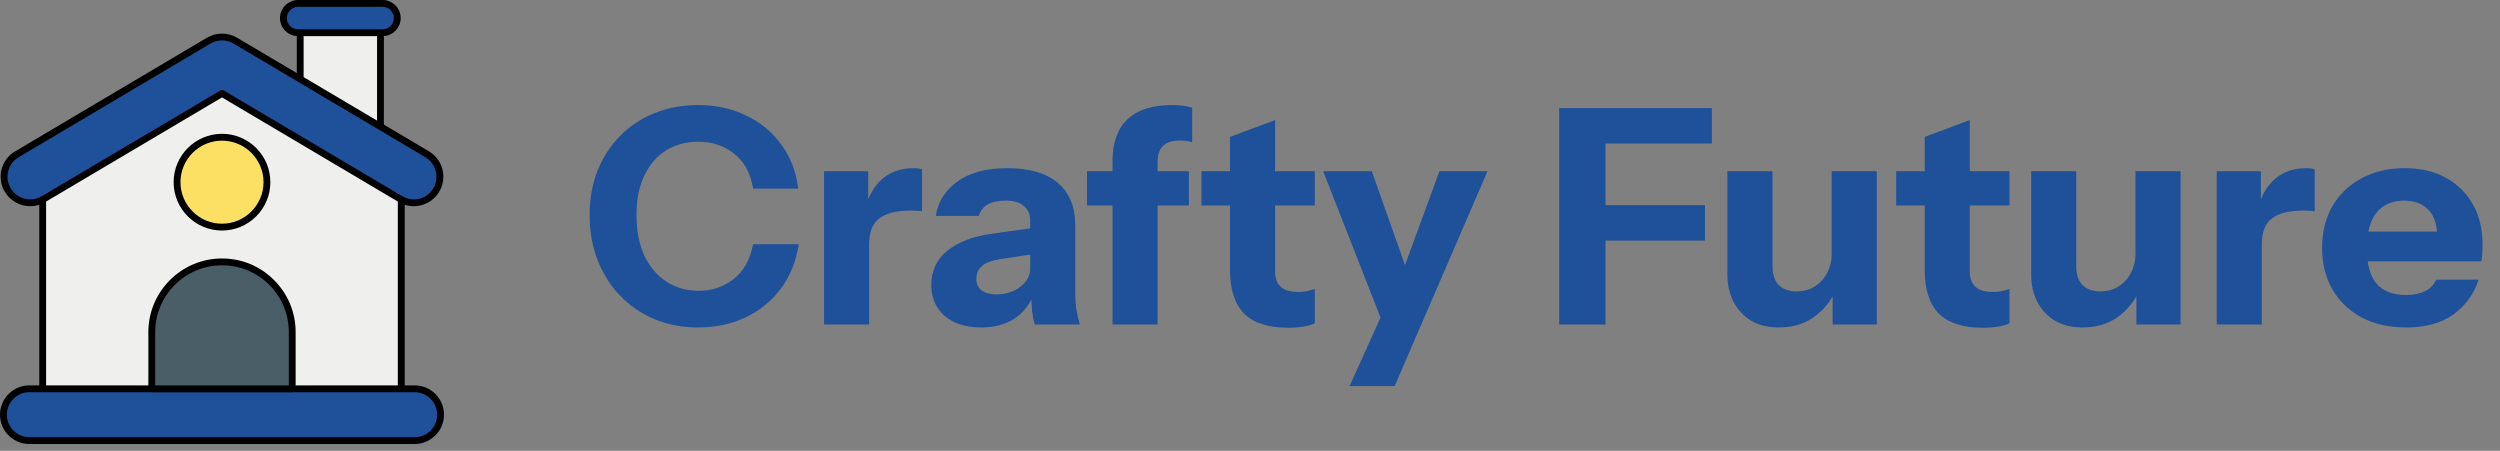 <svg width="183" height="33" viewBox="0 0 183 33" fill="none" xmlns="http://www.w3.org/2000/svg">
<rect x="0" y="0" width="183" height="33" fill="#808080" stroke="none"/>
<path d="M21.975 1.775H27.85V10.215H21.975V1.775Z" fill="#EFEFED"/>
<path d="M27.85 10.46H21.975C21.835 10.46 21.725 10.35 21.725 10.21V1.77C21.725 1.63 21.835 1.52 21.975 1.52H27.85C27.99 1.52 28.1 1.63 28.1 1.77V10.21C28.1 10.35 27.99 10.46 27.85 10.46ZM22.225 9.96H27.6V2.02H22.225V9.96Z" fill="black"/>
<path d="M29.375 29.084V12.889L16.25 5.119L3.125 12.889V29.084H29.375Z" fill="#EFEFED"/>
<path d="M29.375 29.335H3.125C2.985 29.335 2.875 29.225 2.875 29.085V12.89C2.875 12.8 2.92 12.72 3 12.675L16.125 4.905C16.205 4.86 16.3 4.86 16.38 4.905L29.5 12.675C29.575 12.72 29.625 12.8 29.625 12.89V29.085C29.625 29.225 29.51 29.335 29.375 29.335ZM3.375 28.835H29.12V13.035L16.25 5.41L3.375 13.035V28.835Z" fill="black"/>
<path d="M2.21 14.845C1.56 14.845 0.92 14.51 0.565 13.91C0.03 13.005 0.33 11.83 1.235 11.295L15.28 2.975C15.88 2.62 16.625 2.62 17.225 2.975L31.27 11.29C32.175 11.825 32.475 13 31.94 13.905C31.405 14.81 30.23 15.11 29.325 14.575L16.25 6.835L3.18 14.58C2.875 14.76 2.54 14.845 2.21 14.845Z" fill="#1F509A"/>
<path d="M2.21 15.095C1.45 15.095 0.74 14.69 0.35 14.035C0.055 13.54 -0.025 12.96 0.115 12.4C0.26 11.84 0.61 11.37 1.105 11.08L15.15 2.76C15.83 2.36 16.67 2.36 17.35 2.76L31.395 11.075C32.42 11.68 32.76 13.01 32.15 14.035C31.545 15.06 30.215 15.4 29.19 14.795L16.25 7.13L3.305 14.795C2.975 14.99 2.595 15.095 2.21 15.095ZM16.25 6.585C16.295 6.585 16.34 6.595 16.375 6.62L29.45 14.365C29.83 14.59 30.28 14.655 30.705 14.545C31.135 14.435 31.495 14.165 31.72 13.785C32.185 13 31.925 11.98 31.14 11.51L17.095 3.19C16.575 2.88 15.925 2.88 15.405 3.19L1.36 11.51C0.98 11.735 0.71 12.095 0.6 12.525C0.49 12.955 0.55 13.4 0.78 13.78C1.075 14.28 1.625 14.595 2.21 14.595C2.505 14.595 2.795 14.515 3.055 14.365L16.13 6.625C16.165 6.6 16.205 6.585 16.25 6.585Z" fill="black"/>
<path d="M32.25 30.355C32.25 30.875 32.04 31.35 31.695 31.695C31.355 32.035 30.88 32.25 30.355 32.25H2.145C1.1 32.25 0.25 31.4 0.25 30.355C0.25 29.835 0.465 29.36 0.805 29.015C1.15 28.675 1.625 28.46 2.145 28.46H30.355C31.405 28.46 32.25 29.31 32.25 30.355Z" fill="#1F509A"/>
<path d="M30.355 32.5H2.145C0.96 32.5 0 31.54 0 30.355C0 29.79 0.225 29.25 0.625 28.84C1.04 28.435 1.575 28.21 2.145 28.21H30.355C31.54 28.21 32.5 29.17 32.5 30.355C32.5 30.93 32.275 31.465 31.87 31.87C31.465 32.275 30.93 32.5 30.355 32.5ZM2.145 28.71C1.71 28.71 1.295 28.88 0.98 29.195C0.67 29.51 0.5 29.92 0.5 30.355C0.5 31.26 1.24 32 2.145 32H30.355C30.795 32 31.21 31.83 31.52 31.52C31.83 31.21 32 30.795 32 30.355C32 29.45 31.26 28.71 30.355 28.71H2.145Z" fill="black"/>
<path d="M29.08 1.325C29.08 1.62 28.96 1.885 28.765 2.08C28.57 2.275 28.305 2.395 28.005 2.395H21.82C21.225 2.395 20.745 1.915 20.745 1.325C20.745 1.025 20.865 0.76 21.06 0.565C21.255 0.37 21.525 0.25 21.82 0.25H28.005C28.6 0.25 29.08 0.73 29.08 1.325Z" fill="#1F509A"/>
<path d="M28.005 2.645H21.82C21.09 2.645 20.495 2.055 20.495 1.325C20.495 0.97 20.635 0.64 20.885 0.39C21.135 0.14 21.47 0 21.82 0H28.005C28.735 0 29.33 0.595 29.33 1.325C29.33 1.675 29.19 2.005 28.94 2.255C28.69 2.505 28.36 2.645 28.005 2.645ZM21.82 0.5C21.6 0.5 21.395 0.585 21.235 0.74C21.075 0.9 20.995 1.1 20.995 1.325C20.995 1.775 21.365 2.145 21.82 2.145H28.005C28.225 2.145 28.43 2.06 28.59 1.905C28.745 1.75 28.83 1.545 28.83 1.325C28.83 0.87 28.46 0.5 28.005 0.5H21.82Z" fill="black"/>
<path d="M21.39 24.31V28.46H11.11V24.31C11.11 21.47 13.41 19.17 16.25 19.17C17.67 19.17 18.955 19.745 19.885 20.675C20.815 21.605 21.39 22.89 21.39 24.31Z" fill="#495E66"/>
<path d="M21.39 28.71H11.11C10.97 28.71 10.86 28.6 10.86 28.46V24.31C10.86 21.34 13.28 18.92 16.25 18.92C17.69 18.92 19.045 19.48 20.06 20.5C21.08 21.52 21.64 22.87 21.64 24.31V28.46C21.64 28.6 21.53 28.71 21.39 28.71ZM11.36 28.21H21.14V24.31C21.14 23.005 20.63 21.775 19.71 20.85C18.785 19.925 17.56 19.42 16.25 19.42C13.555 19.42 11.36 21.615 11.36 24.31V28.21Z" fill="black"/>
<path d="M16.25 16.625C18.067 16.625 19.54 15.152 19.54 13.335C19.54 11.518 18.067 10.045 16.25 10.045C14.433 10.045 12.96 11.518 12.96 13.335C12.96 15.152 14.433 16.625 16.25 16.625Z" fill="#FBE063"/>
<path d="M16.25 16.875C14.295 16.875 12.71 15.285 12.71 13.335C12.71 11.38 14.3 9.795 16.25 9.795C18.205 9.795 19.79 11.385 19.79 13.335C19.79 15.29 18.205 16.875 16.25 16.875ZM16.25 10.295C14.575 10.295 13.21 11.66 13.21 13.335C13.21 15.01 14.575 16.375 16.25 16.375C17.925 16.375 19.29 15.01 19.29 13.335C19.29 11.66 17.925 10.295 16.25 10.295Z" fill="black"/>
<path d="M51.102 23.97C49.958 23.97 48.902 23.772 47.934 23.376C46.966 22.965 46.123 22.393 45.404 21.66C44.7 20.927 44.15 20.061 43.754 19.064C43.358 18.052 43.16 16.952 43.16 15.764C43.16 14.576 43.351 13.491 43.732 12.508C44.128 11.525 44.678 10.675 45.382 9.956C46.101 9.223 46.944 8.665 47.912 8.284C48.88 7.888 49.943 7.69 51.102 7.69C52.407 7.69 53.581 7.947 54.622 8.46C55.678 8.959 56.536 9.67 57.196 10.594C57.871 11.503 58.281 12.574 58.428 13.806H55.128C54.937 12.677 54.475 11.826 53.742 11.254C53.009 10.667 52.136 10.374 51.124 10.374C50.229 10.374 49.437 10.587 48.748 11.012C48.073 11.437 47.545 12.053 47.164 12.86C46.783 13.652 46.592 14.613 46.592 15.742C46.592 16.886 46.783 17.876 47.164 18.712C47.56 19.533 48.103 20.171 48.792 20.626C49.481 21.066 50.273 21.286 51.168 21.286C52.121 21.286 52.965 21 53.698 20.428C54.431 19.856 54.908 19.005 55.128 17.876H58.472C58.281 19.108 57.849 20.186 57.174 21.11C56.499 22.019 55.641 22.723 54.6 23.222C53.559 23.721 52.393 23.97 51.102 23.97ZM60.32 23.75V12.53H63.554V15.17H63.62V23.75H60.32ZM63.62 17.898L63.334 15.236C63.598 14.283 64.031 13.557 64.632 13.058C65.233 12.559 65.981 12.31 66.876 12.31C67.155 12.31 67.36 12.339 67.492 12.398V15.478C67.419 15.449 67.316 15.434 67.184 15.434C67.052 15.419 66.891 15.412 66.7 15.412C65.644 15.412 64.867 15.603 64.368 15.984C63.869 16.351 63.62 16.989 63.62 17.898ZM75.739 23.75C75.651 23.427 75.585 23.083 75.541 22.716C75.512 22.349 75.497 21.924 75.497 21.44H75.409V16.138C75.409 15.683 75.255 15.331 74.947 15.082C74.654 14.818 74.214 14.686 73.627 14.686C73.07 14.686 72.623 14.781 72.285 14.972C71.963 15.163 71.75 15.441 71.647 15.808H68.501C68.648 14.796 69.169 13.96 70.063 13.3C70.958 12.64 72.183 12.31 73.737 12.31C75.351 12.31 76.583 12.669 77.433 13.388C78.284 14.107 78.709 15.141 78.709 16.49V21.44C78.709 21.807 78.731 22.181 78.775 22.562C78.834 22.929 78.922 23.325 79.039 23.75H75.739ZM71.823 23.97C70.709 23.97 69.821 23.691 69.161 23.134C68.501 22.562 68.171 21.807 68.171 20.868C68.171 19.827 68.56 18.991 69.337 18.36C70.129 17.715 71.229 17.297 72.637 17.106L75.915 16.644V18.558L73.187 18.976C72.601 19.064 72.168 19.225 71.889 19.46C71.611 19.695 71.471 20.017 71.471 20.428C71.471 20.795 71.603 21.073 71.867 21.264C72.131 21.455 72.483 21.55 72.923 21.55C73.613 21.55 74.199 21.367 74.683 21C75.167 20.619 75.409 20.179 75.409 19.68L75.717 21.44C75.395 22.276 74.903 22.907 74.243 23.332C73.583 23.757 72.777 23.97 71.823 23.97ZM81.438 23.75V11.782C81.438 10.433 81.804 9.413 82.538 8.724C83.271 8.035 84.356 7.69 85.794 7.69C86.102 7.69 86.366 7.705 86.586 7.734C86.82 7.763 87.048 7.815 87.268 7.888V10.418C87.165 10.374 87.04 10.345 86.894 10.33C86.747 10.301 86.571 10.286 86.366 10.286C85.808 10.286 85.398 10.418 85.134 10.682C84.87 10.946 84.738 11.327 84.738 11.826V23.75H81.438ZM79.568 15.038V12.53H87.026V15.038H79.568ZM94.283 23.992C92.845 23.992 91.775 23.647 91.071 22.958C90.381 22.254 90.037 21.191 90.037 19.768V10.022L93.337 8.79V19.878C93.337 20.377 93.476 20.751 93.755 21C94.033 21.249 94.466 21.374 95.053 21.374C95.273 21.374 95.478 21.352 95.669 21.308C95.859 21.264 96.05 21.213 96.241 21.154V23.662C96.05 23.765 95.779 23.845 95.427 23.904C95.089 23.963 94.708 23.992 94.283 23.992ZM87.947 15.038V12.53H96.241V15.038H87.947ZM98.79 28.26L101.892 21.396L102.464 20.45L105.368 12.53H108.888L102.09 28.26H98.79ZM101.166 23.53L96.854 12.53H100.418L103.96 22.562L101.166 23.53ZM114.133 23.75V7.91H117.521V23.75H114.133ZM115.717 17.612V15.016H124.803V17.612H115.717ZM115.717 10.506V7.91H125.309V10.506H115.717ZM130.208 23.97C129.416 23.97 128.734 23.801 128.162 23.464C127.604 23.112 127.179 22.65 126.886 22.078C126.592 21.491 126.446 20.839 126.446 20.12V12.53H129.746V19.482C129.746 20.098 129.9 20.56 130.208 20.868C130.516 21.176 130.948 21.33 131.506 21.33C132.004 21.33 132.444 21.213 132.826 20.978C133.207 20.743 133.508 20.421 133.728 20.01C133.962 19.585 134.08 19.101 134.08 18.558L134.366 21.264C133.999 22.071 133.464 22.723 132.76 23.222C132.056 23.721 131.205 23.97 130.208 23.97ZM134.146 23.75V21.11H134.08V12.53H137.38V23.75H134.146ZM145.136 23.992C143.699 23.992 142.628 23.647 141.924 22.958C141.235 22.254 140.89 21.191 140.89 19.768V10.022L144.19 8.79V19.878C144.19 20.377 144.33 20.751 144.608 21C144.887 21.249 145.32 21.374 145.906 21.374C146.126 21.374 146.332 21.352 146.522 21.308C146.713 21.264 146.904 21.213 147.094 21.154V23.662C146.904 23.765 146.632 23.845 146.28 23.904C145.943 23.963 145.562 23.992 145.136 23.992ZM138.8 15.038V12.53H147.094V15.038H138.8ZM152.444 23.97C151.652 23.97 150.97 23.801 150.398 23.464C149.841 23.112 149.415 22.65 149.122 22.078C148.829 21.491 148.682 20.839 148.682 20.12V12.53H151.982V19.482C151.982 20.098 152.136 20.56 152.444 20.868C152.752 21.176 153.185 21.33 153.742 21.33C154.241 21.33 154.681 21.213 155.062 20.978C155.443 20.743 155.744 20.421 155.964 20.01C156.199 19.585 156.316 19.101 156.316 18.558L156.602 21.264C156.235 22.071 155.7 22.723 154.996 23.222C154.292 23.721 153.441 23.97 152.444 23.97ZM156.382 23.75V21.11H156.316V12.53H159.616V23.75H156.382ZM162.263 23.75V12.53H165.497V15.17H165.563V23.75H162.263ZM165.563 17.898L165.277 15.236C165.541 14.283 165.974 13.557 166.575 13.058C167.177 12.559 167.925 12.31 168.819 12.31C169.098 12.31 169.303 12.339 169.435 12.398V15.478C169.362 15.449 169.259 15.434 169.127 15.434C168.995 15.419 168.834 15.412 168.643 15.412C167.587 15.412 166.81 15.603 166.311 15.984C165.813 16.351 165.563 16.989 165.563 17.898ZM176.137 23.97C174.89 23.97 173.805 23.728 172.881 23.244C171.957 22.745 171.238 22.056 170.725 21.176C170.226 20.296 169.977 19.284 169.977 18.14C169.977 16.981 170.226 15.969 170.725 15.104C171.238 14.224 171.95 13.542 172.859 13.058C173.768 12.559 174.824 12.31 176.027 12.31C177.186 12.31 178.19 12.545 179.041 13.014C179.892 13.483 180.552 14.136 181.021 14.972C181.49 15.808 181.725 16.791 181.725 17.92C181.725 18.155 181.718 18.375 181.703 18.58C181.688 18.771 181.666 18.954 181.637 19.13H171.913V16.952H178.975L178.403 17.348C178.403 16.439 178.183 15.771 177.743 15.346C177.318 14.906 176.731 14.686 175.983 14.686C175.118 14.686 174.443 14.979 173.959 15.566C173.49 16.153 173.255 17.033 173.255 18.206C173.255 19.35 173.49 20.201 173.959 20.758C174.443 21.315 175.162 21.594 176.115 21.594C176.643 21.594 177.098 21.506 177.479 21.33C177.86 21.154 178.146 20.868 178.337 20.472H181.439C181.072 21.557 180.442 22.415 179.547 23.046C178.667 23.662 177.53 23.97 176.137 23.97Z" fill="#1F509A"/>
</svg>
